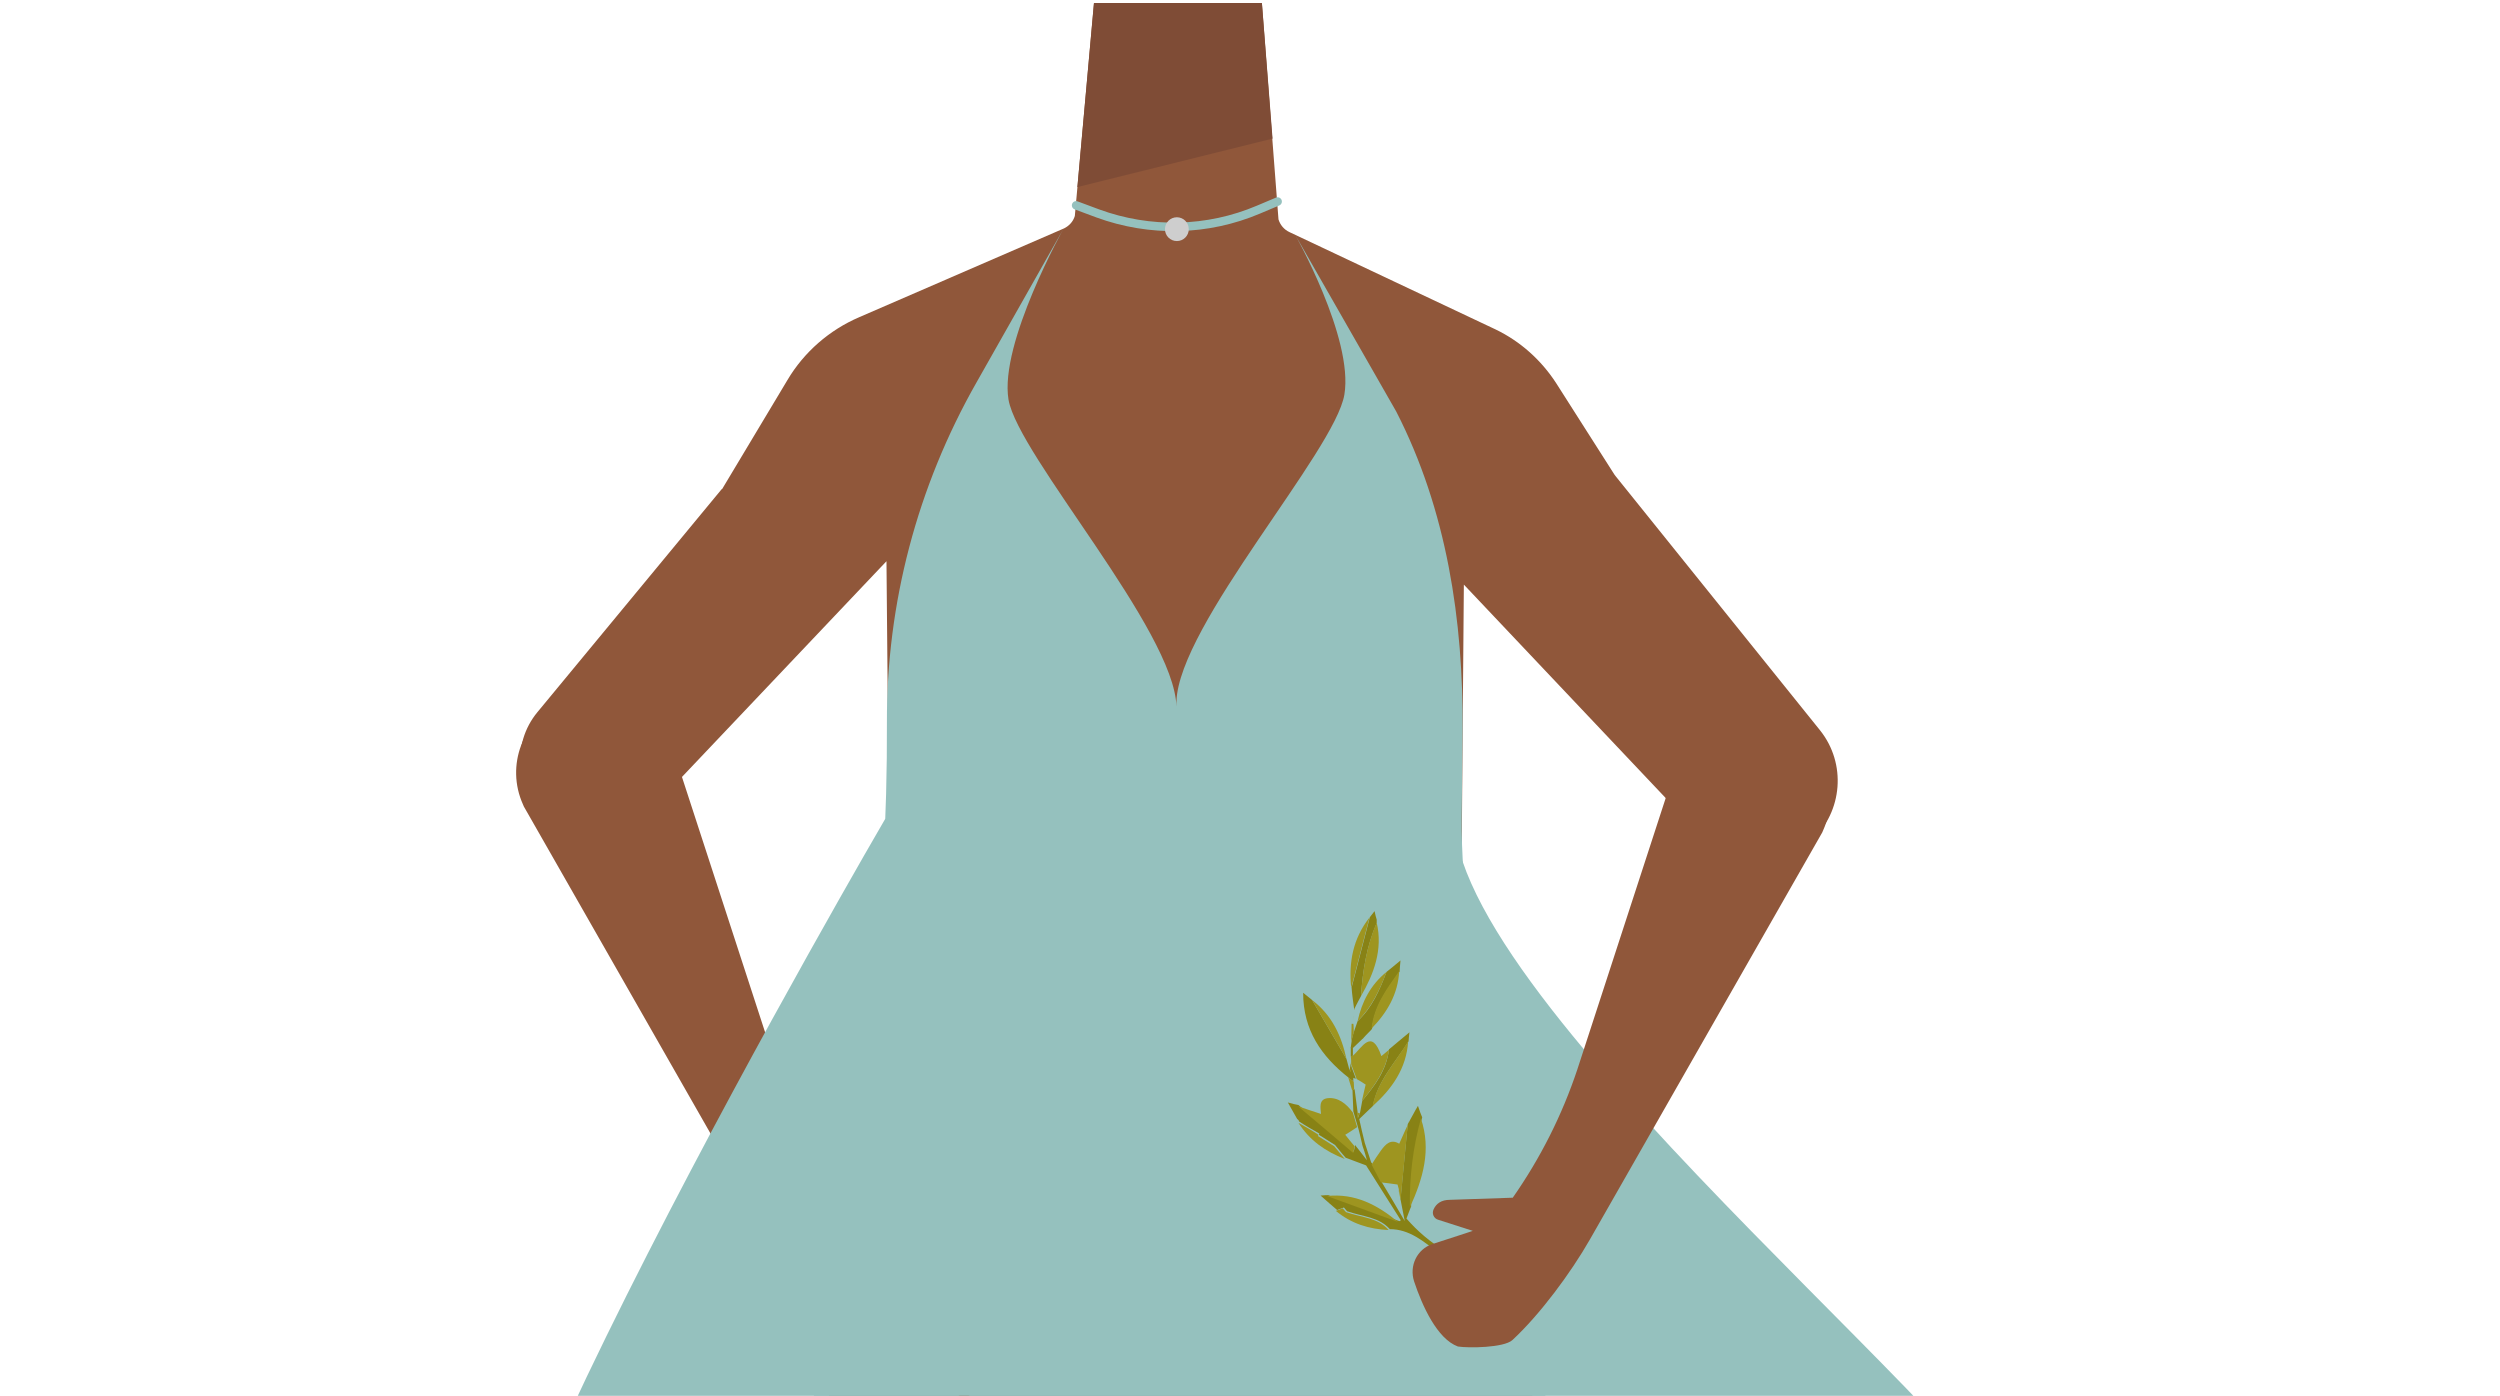 <?xml version="1.0" encoding="utf-8"?>
<!-- Generator: Adobe Illustrator 26.0.3, SVG Export Plug-In . SVG Version: 6.00 Build 0)  -->
<svg version="1.1" id="Calque_1" xmlns="http://www.w3.org/2000/svg" xmlns:xlink="http://www.w3.org/1999/xlink" x="0px" y="0px"
	 viewBox="0 0 588 328.3" style="enable-background:new 0 0 588 328.3;" xml:space="preserve">
<style type="text/css">
	.st0{fill:#90573A;}
	.st1{fill:#7F4C36;}
	.st2{fill:#95C1BE;}
	.st3{fill:none;stroke:#95C1BE;stroke-width:2;stroke-linecap:round;stroke-miterlimit:10;}
	.st4{fill:#888215;}
	.st5{fill:#9E9520;}
	.st6{fill:#CECECE;}
</style>
<path class="st0" d="M428.1,171.8L380,112c-0.1-0.1-0.2-0.3-0.3-0.4L366,90.1c-3.5-5.4-8.4-9.8-14.2-12.6l-48.5-22.9
	c-1.3-0.6-2.2-1.7-2.6-3l-3.9-50.8h-39.5l-4.5,50c-0.4,1.3-1.3,2.3-2.5,2.9l-48.2,20.9c-7,3-13,8.2-16.9,14.8l-15.1,25.2
	c-0.1,0.2-0.2,0.4-0.4,0.5l-43.3,52.4c-6.2,7.5-5.2,18.6,2.3,24.8s18.6,5.2,24.9-2.3c0.1-0.1,0.2-0.2,0.2-0.3l54.7-57.7l0.7,77.6
	c0,0.2,0,0.4,0,0.6l-15.4,127.9c-1.1,9.4,5.1,18,14.3,20c0,0,50.5,13.7,67.8,14.4c17.9,0.7,71-9.5,71-9.5c0.1,0,0.2,0,0.2,0
	c10-1.5,16.8-10.7,15.4-20.7l-18.8-127.7c0-0.2,0-0.5,0-0.7c0-5.1,0.5-64.7,0.6-76.4l55.7,58.9c6.9,7.4,18.6,8,26.2,1.2
	C433.4,190.8,434.3,179.6,428.1,171.8z"/>
<polygon class="st1" points="257.3,0.7 296.8,0.7 299.3,32.6 253.4,44 "/>
<path class="st2" d="M366,343.8l-20.2-125.2c-1.4-8.8-2.1-17.7-2-26.6l0.2-20.2c0.2-25.8-3.7-51.8-15.6-75L304.5,55
	c0,0,13.9,24.5,11.7,37.8c-2.2,13.3-39,54.2-39.5,72.2v1.2c-0.5-18-37.2-59-39.5-72.2c-2.2-13.3,13.1-40.5,13.1-40.5l-20.6,36.4
	c-14,24.6-21.2,52.1-21.1,80l0,0c0.1,22.5-1.2,45-4,67.4L188.3,350c-6.2,50.7,44.6,21.8,87.4,71.4c6.3,7.3,38,27.4,42,18.7
	c21.2-46.1,52.1-47.7,50.1-79.9C367.4,354.7,366.9,349.2,366,343.8z"/>
<path class="st0" d="M227.8,314.7c2,0.8-22.5-31.2-22.5-31.2L205,277c-0.1-2.1-2.2-3.6-4.2-2.9l-4.8,1.5l0,0
	c-6.5-9.3-11.6-19.4-15.2-30.2l-21.1-64.8l-4.3-7.7c-4.6-8.2-14.7-11.6-23.3-7.7c-9.2,4.1-13.2,14.9-9.1,24c0.1,0.3,0.3,0.7,0.5,1
	l54.4,95.3c4.4,7.7,9.9,14.7,16.4,20.7c2,1.8,4,3.5,5.9,4.8c5.7,3.8,18.1,12.2,25.2,17.1c1.7,1.2,4-0.2,3.7-2.3L227.8,314.7z"/>
<path class="st2" d="M208.2,192.6c0,0-117.8,201.9-93.6,212.6s37.7,5.6,46.1,18s26.4,12.9,32.1,28.7c5.6,15.7,37.7,12.7,50.6,21.7
	c12.9,9,23.2-4.7,41.2,0.9s32.5,12.8,55,7.7s16.8-28.1,35.7-30.4c18.9-2.2-5.3-7.9,26.2-18.6s13.5-27.6,42.7-36s6.2-25.3,29.8-30.9
	c23.6-5.6-111.8-109.9-130-163.7"/>
<path class="st3" d="M253.1,48.3l5.1,1.9c12.3,4.5,25.8,4.2,37.8-0.9l4.5-1.9"/>
<g id="GcAfxX_00000158726393485427391440000013673085389559127732_">
	<g>
		<path class="st4" d="M326.7,246.8c1.4-1.2,2.9-2.4,4.8-4c-0.1,1.1-0.2,1.6-0.2,2.1c-3.1,5-7.3,9.3-8.4,15.3h-0.1
			c-0.2,0.2-0.3,0.3-0.5,0.5c-0.8,0.8-1.7,1.6-2.6,2.5c0.4,1.8,0.8,3.7,1.3,5.6c0.5,1.5,1,3.1,1.5,4.6c0.1,0.1,0.1,0.1,0.2,0.2v0.1
			c0.7,1.4,1.5,2.8,2.2,4.2c1.6,2.7,3.2,5.3,5.5,9.3c-0.5-2.7-0.8-3.9-1-5.1c0.6-5.9,1.1-11.8,1.7-17.7c0.1-0.2,0.2-0.4,0.3-0.5
			c0.1-0.1,0.1-0.3,0.2-0.4c0.6-1,1.1-2.1,1.9-3.4c0.4,1.2,0.7,2,1,2.7c-1.8,6.9-2.7,13.8-2.6,20.9v0.1c-0.1,0.2-0.2,0.4-0.3,0.7
			c-0.3,0.7-0.5,1.4-0.8,2.1c5.2,6,11.8,9.9,20.3,12.9c-10.9,1.1-15-10.4-24.2-10.4c-2.6-2.9-6.3-2.9-10-4.2c0,0.1-0.3-0.3-0.8-0.9
			c-0.5,0.2-1.1,0.4-1.6,0.6c-1.2-1-2.3-2-3.9-3.4c1-0.1,1.4-0.1,1.8-0.1c5.6,2,11.1,4.1,16.7,6.1c0.1,0,0.2,0,0.2,0
			c0.1-0.1,0.2-0.3,0.1-0.3c-2.6-4.1-5.1-8.1-8.1-12.8c-1-0.4-2.9-1.1-4.8-1.8c-1-1.1-1.9-2.3-2.5-3c-1.6-1-2.7-1.7-3.8-2.4
			c0-0.1,0.1-0.2,0.1-0.3c-1.6-0.9-3.2-1.8-4.7-2.8c-0.1,0-0.1-0.1-0.1-0.2c-0.1-0.1-0.2-0.3-0.4-0.4c-0.6-1.1-1.3-2.3-2.2-3.9
			c1.1,0.3,1.8,0.5,2.5,0.6c4.2,3.5,8.3,7.1,13,11c0.2-1,0.3-1.3,0.3-1.6c0.9,1.1,1.7,2.2,2.8,3.6c-0.3-1.1-0.5-1.8-0.7-2.4
			s-0.4-1.1-0.5-1.7c-0.3-1.3-0.6-2.7-1-4c-0.3-1.1-0.7-2.3-1-3.4c-0.1-1.7-0.1-3.4-0.2-5.1c0.2,0,0.4-0.1,0.5-0.1
			c0.2,1.8,0.5,3.5,0.7,5.3c0,0.3,0,0.5,0.1,1.4c0.3-0.8,0.4-1.1,0.5-1.3c0.2-0.9,0.3-1.8,0.5-2.7
			C323.3,255.4,326.1,251.8,326.7,246.8z"/>
		<path class="st5" d="M318.2,261.7c0.3,1.1,0.7,2.3,1,3.4c-0.9,0.6-1.8,1.2-2.8,1.8c0.8,1,1.5,1.9,2.2,2.7
			c-0.1,0.3-0.1,0.6-0.3,1.6c-4.7-4-8.8-7.5-13-11c1.8,0.6,3.5,1.2,5.4,1.8c-0.1-1.4-0.6-3.4,1.5-3.7
			C314.7,258,316.7,259.6,318.2,261.7z"/>
		<path class="st4" d="M317.1,253.4c-6.3-5-10.6-11.1-10.6-19.9c0.9,0.7,1.5,1.2,2.1,1.7c2.7,4.6,5.4,9.3,8.1,13.9
			c0.2,0.9,0.5,1.7,0.7,2.6c0,0.1,0,0.2,0,0.2c0,0.2-0.1,0.3,0.4-2.3c-0.3,2.6-0.3,2.5-0.3,2.3s0.1-0.3,0.1-0.5c0-0.4,0-0.8,0-1.2
			c0.4,1.2,0.9,2.3,1.3,3.5c-0.2,0-0.4-0.1-0.6-0.2c0,0.3,0,0.6,0,0.8C317.9,254.1,317.5,253.8,317.1,253.4z"/>
		<path class="st5" d="M324.8,278.1c-0.7-1.4-1.5-2.8-2.2-4.2c0.7-1.1,1.4-2.2,2.2-3.3c1.1-1.5,2.3-2.8,4.3-1.6c0.7-1.5,1.3-3,2-4.4
			c-0.6,5.9-1.1,11.8-1.7,17.7c-0.1-0.6-0.2-1.2-0.3-1.8c0-0.3-0.1-0.5-0.1-0.8c-0.1-0.5-0.3-1-0.3-1.1
			C327.1,278.4,326,278.2,324.8,278.1z"/>
		<path class="st5" d="M319.1,253.8c-0.4-1.2-0.9-2.3-1.3-3.5c0-0.6,0-1.3-0.1-1.9c0.2,0,0.3-0.1,0.5-0.1c2.2-1.9,4.4-6.6,6.7,0.1
			c0.6-0.5,1.2-1,1.8-1.5c-0.7,4.8-3.4,8.5-6.4,12.1c0.3-1.3,0.6-2.7,0.9-3.9C320.5,254.6,319.8,254.2,319.1,253.8z"/>
		<path class="st4" d="M318.4,242.8c0.3-0.9,0.6-1.7,0.9-2.6c3.4-3.2,5.2-7.3,6.8-11.6c1-0.8,2-1.6,3.3-2.7
			c-0.1,1.2-0.2,1.9-0.2,2.6c-2.9,4.2-6,8.2-6.5,13.5c-0.6,0.7-1.3,1.3-1.9,2c-0.1,0.1-0.2,0.3-0.4,0.4c-0.7,0.7-1.5,1.4-2.2,2.1
			c-0.2,0-0.3-0.1-0.5-0.1c0.1-0.5,0.1-1,0.2-1.5C318,244.1,318.2,243.4,318.4,242.8z"/>
		<path class="st5" d="M331.6,284c-0.1-7.1,0.7-14.1,2.6-20.9C336.7,270.4,334.7,277.2,331.6,284z"/>
		<path class="st4" d="M320.1,234.3c-0.4,0.8-0.9,1.6-1.6,3.1c-0.3-2.2-0.5-3.6-0.6-5.1c1.4-5.5,2.9-11.1,4.3-16.6
			c0.3-0.4,0.6-0.8,1.1-1.4c0.2,0.9,0.3,1.4,0.5,2c0,0.3,0,0.5,0,0.8l0,0C321.4,222.6,320.5,228.4,320.1,234.3z"/>
		<path class="st5" d="M322.8,260.2c1.2-6,5.4-10.3,8.4-15.3C330.8,251.3,327.4,256.1,322.8,260.2z"/>
		<path class="st5" d="M320.1,234.3c0.4-5.9,1.3-11.8,3.7-17.3C325.3,223.4,323.1,229.1,320.1,234.3z"/>
		<path class="st5" d="M328.8,287.4c-5.6-2-11.1-4.1-16.7-6.1C318.7,280.6,324,283.4,328.8,287.4z"/>
		<path class="st5" d="M322.6,241.9c0.5-5.3,3.6-9.4,6.5-13.5C328.8,233.8,326.3,238.1,322.6,241.9z"/>
		<path class="st5" d="M322.1,215.8c-1.4,5.5-2.9,11.1-4.3,16.6C317.2,226.3,318.2,220.8,322.1,215.8z"/>
		<path class="st5" d="M316.7,249.1c-2.7-4.6-5.4-9.3-8.1-13.9C313.3,238.8,315.5,243.6,316.7,249.1z"/>
		<path class="st5" d="M314.2,284.8c0.5-0.2,1.1-0.4,1.6-0.6c0.5,0.6,0.9,1,0.8,0.9c3.8,1.3,7.5,1.3,10,4.2
			C322,289.1,317.8,287.8,314.2,284.8z"/>
		<path class="st5" d="M305.4,264.1c1.6,0.9,3.2,1.8,4.7,2.8c0,0.1-0.1,0.2-0.1,0.3c1.1,0.7,2.2,1.4,3.8,2.4c0.6,0.7,1.5,1.8,2.5,3
			C311.7,270.8,308,268.2,305.4,264.1z"/>
		<path class="st5" d="M326.1,228.6c-1.6,4.3-3.5,8.3-6.8,11.6C320.3,235.6,322.4,231.6,326.1,228.6z"/>
		<path class="st5" d="M318.4,242.8c-0.2,0.7-0.4,1.4-0.6,2.2c0-1.4,0.1-2.8,0.1-4.2c0.1,0,0.3,0,0.4,0
			C318.4,241.3,318.4,242.1,318.4,242.8z"/>
		<path class="st5" d="M317.1,253.4c0.4,0.3,0.9,0.7,1.3,1c0,0.6,0.1,1.3,0.1,1.9c-0.2,0-0.4,0.1-0.5,0.1
			C317.7,255.4,317.4,254.4,317.1,253.4z"/>
		<path class="st5" d="M322.4,273.6c-0.5-1.5-1-3.1-1.5-4.6C321.4,270.5,321.9,272.1,322.4,273.6z"/>
		<path class="st4" d="M318.2,248.3c-0.2,0-0.3,0.1-0.5,0.1c0-0.7,0-1.4,0-2.1c0.2,0,0.3,0.1,0.5,0.1
			C318.2,247.1,318.2,247.8,318.2,248.3z"/>
		<path class="st5" d="M318.2,240.1C318.6,238.4,318.5,238.6,318.2,240.1C318.3,238.6,318.3,238.3,318.2,240.1z"/>
		<path class="st5" d="M322.2,260.9c0.2-0.2,0.3-0.3,0.5-0.5C322.6,260.6,322.4,260.7,322.2,260.9z"/>
		<path class="st5" d="M323.8,217.1c0-0.3,0-0.5,0-0.8C323.8,216.6,323.8,216.8,323.8,217.1z"/>
		<path class="st5" d="M331.3,284.7c0.1-0.2,0.2-0.4,0.3-0.7C331.5,284.2,331.4,284.5,331.3,284.7z"/>
		<path class="st5" d="M304.9,263.5c0.1,0.1,0.2,0.3,0.4,0.4C305.1,263.8,305,263.7,304.9,263.5z"/>
		<path class="st5" d="M331.4,263.7c-0.1,0.1-0.1,0.3-0.2,0.4C331.2,264,331.3,263.8,331.4,263.7z"/>
		<path class="st5" d="M317.8,251.6c0,0.2-0.1,0.3-0.1,0.5l-0.2-0.1c0-0.1,0-0.1,0-0.2C317.6,251.6,317.7,251.6,317.8,251.6z"/>
		<path class="st5" d="M320.4,244.3c0.1-0.1,0.2-0.3,0.4-0.4C320.6,244.1,320.5,244.2,320.4,244.3z"/>
		<path class="st5" d="M318.5,237.2c0,0.1,0.1,0.2,0.1,0.3h-0.1C318.5,237.6,318.5,237.4,318.5,237.2L318.5,237.2z"/>
		<path class="st5" d="M320.7,270.8c-0.2-0.6-0.4-1.1-0.5-1.7C320.3,269.7,320.5,270.2,320.7,270.8z"/>
		<path class="st5" d="M319.2,261.7c0.2,0,0.4,0.1,0.6,0.1c-0.1,0.2-0.2,0.5-0.5,1.3C319.2,262.2,319.2,262,319.2,261.7z"/>
		<path class="st5" d="M317.7,252.1c0,0.2,0,0.3,0.3-2.3c-0.5,2.6-0.4,2.4-0.4,2.3C317.5,251.9,317.7,252.1,317.7,252.1z"/>
		<path class="st4" d="M329,280.5c0-0.3-0.1-0.5-0.1-0.8C328.9,280,328.9,280.2,329,280.5z"/>
	</g>
</g>
<path class="st0" d="M336.9,292.6c4.4-1.4,9.5-3.1,9.5-3.1l-8.1-2.6c-1.1-0.3-1.6-1.5-1.1-2.5c0.6-1.3,1.8-2.2,3.8-2.2l14.8-0.5l0,0
	c6.5-9.3,11.6-19.4,15.2-30.2l21.1-64.8l4.3-7.7c4.6-8.2,14.7-11.6,23.3-7.7c9.2,4.1,13.2,14.9,9.1,24c-0.1,0.3-0.3,0.7-0.5,1
	l-54.4,95.3c-4.4,7.7-11.7,17.6-18.2,23.6c-2,1.8-10.3,1.9-12.8,1.5c-4.9-1.8-8.4-9.6-10.3-15.3
	C331.4,297.7,333.3,293.8,336.9,292.6z"/>
<circle class="st6" cx="276.8" cy="53.9" r="2.8"/>
</svg>
